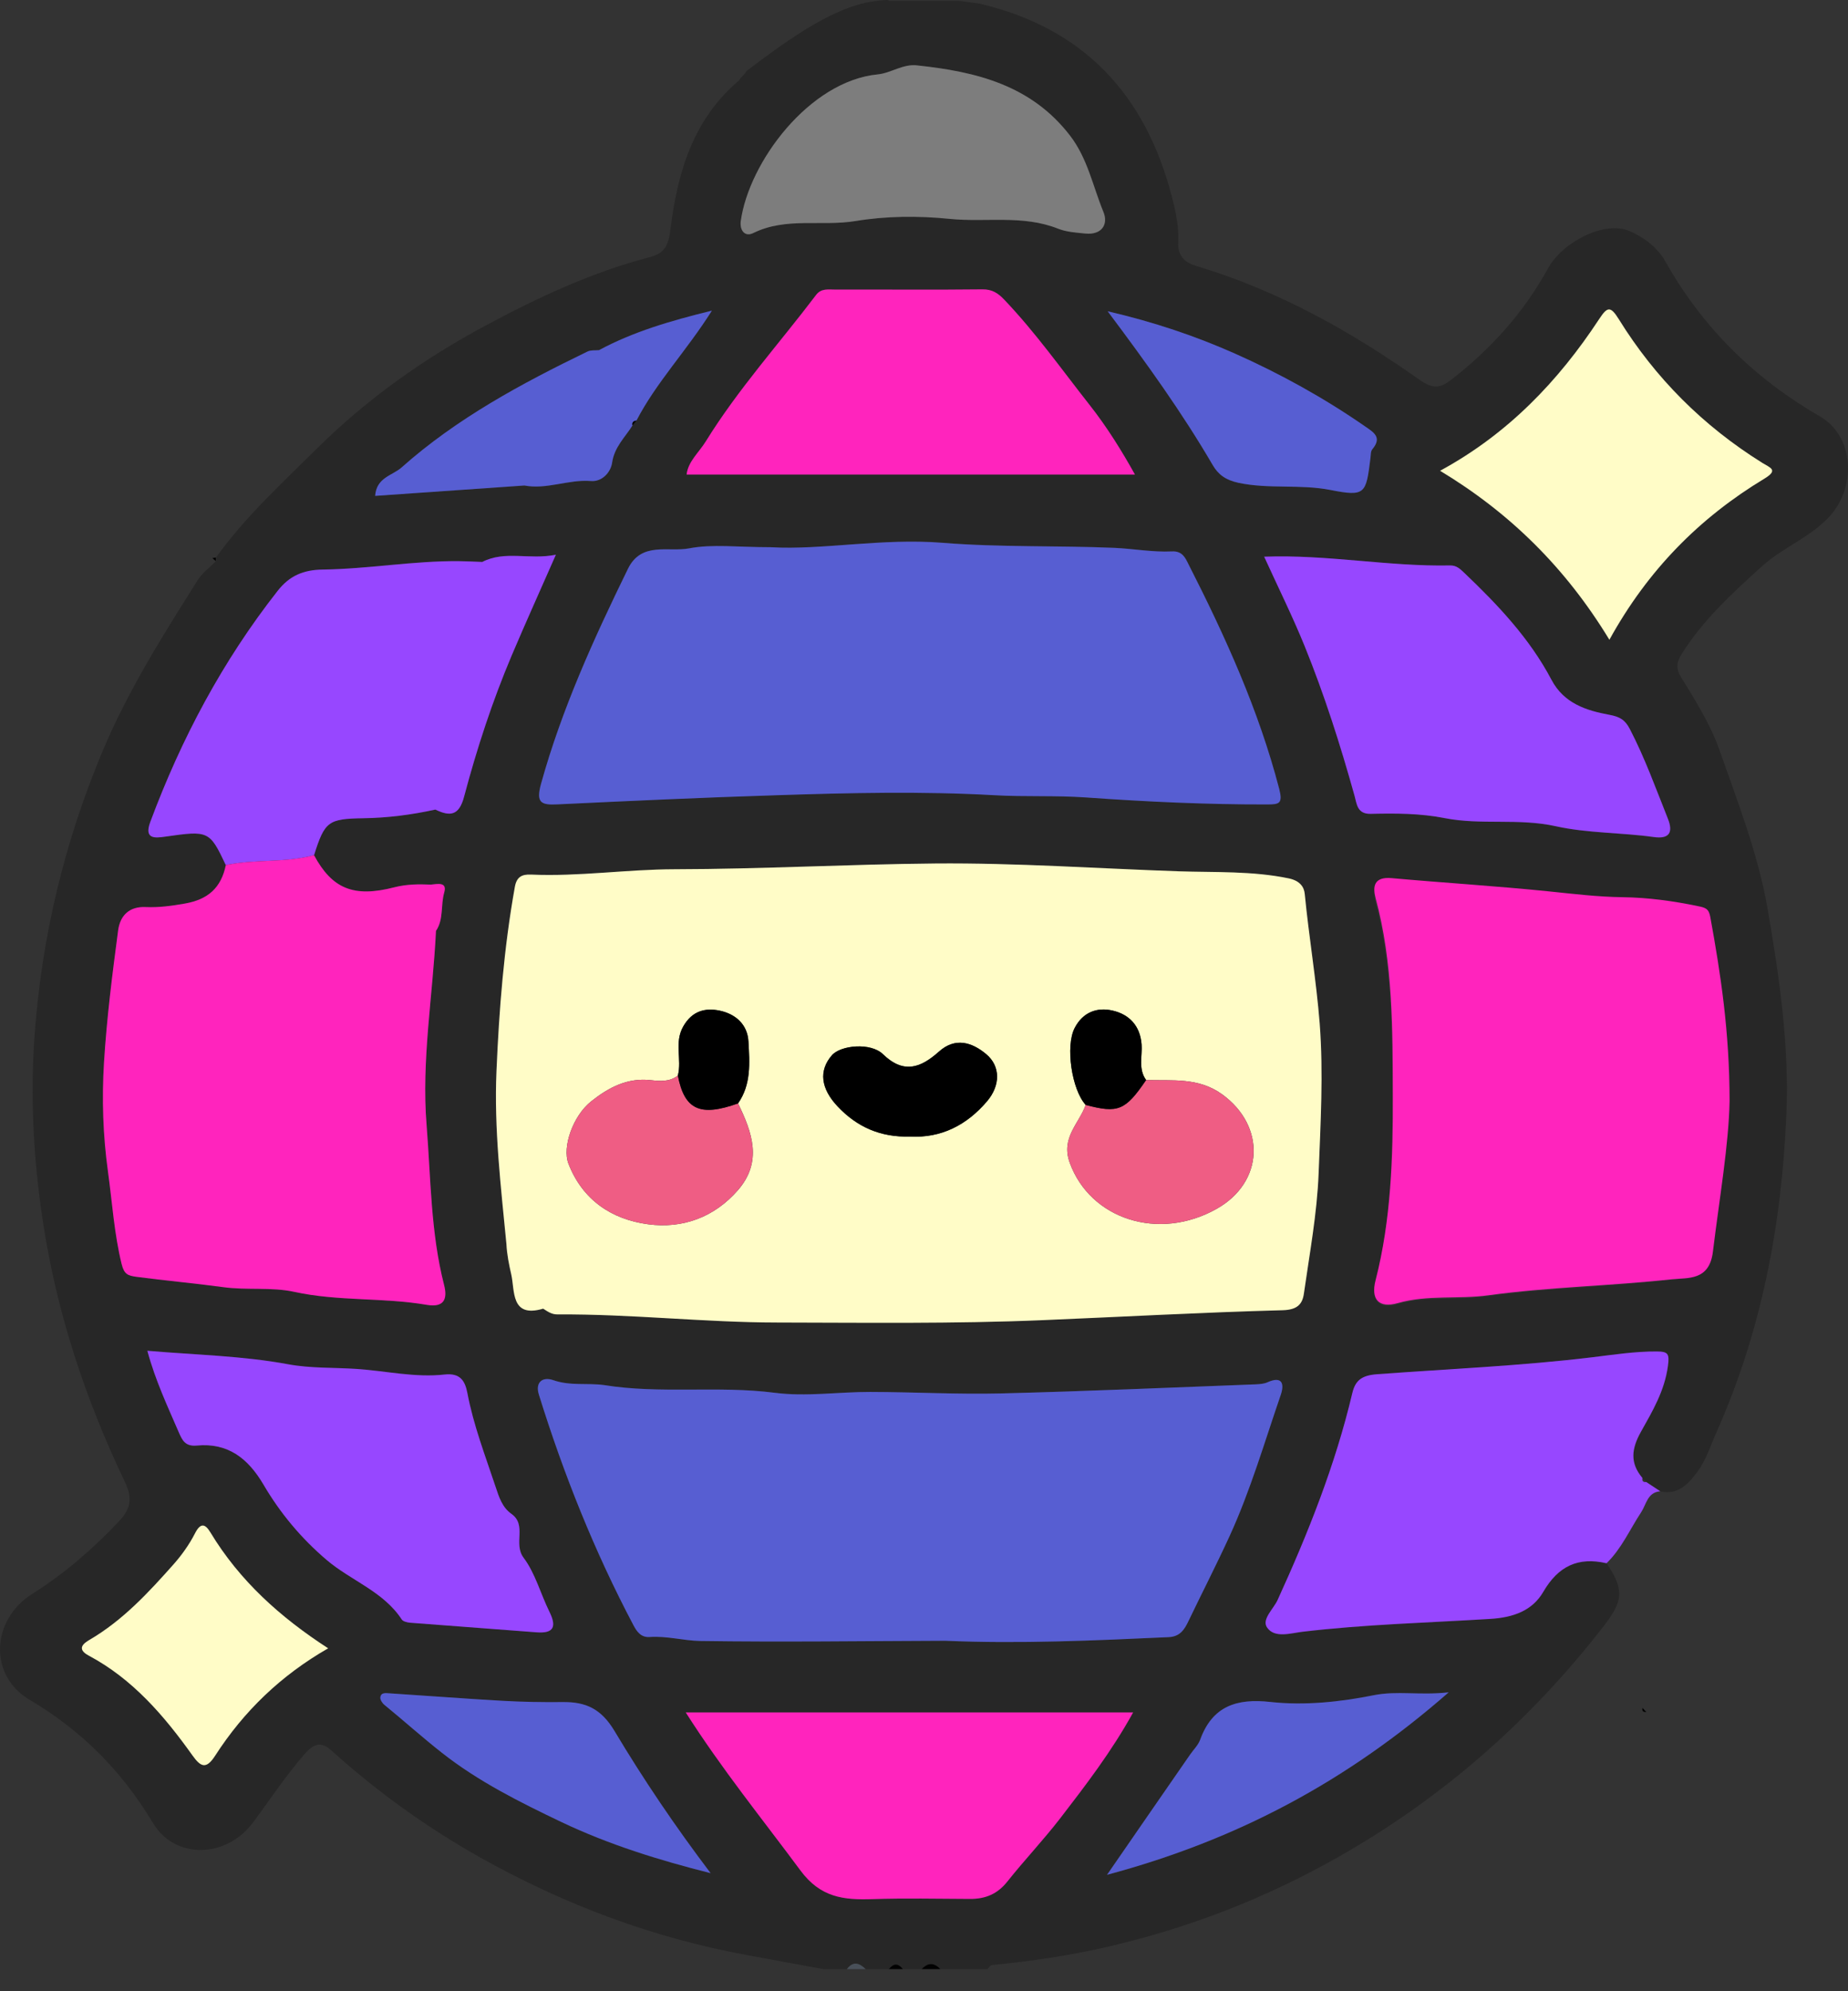 <svg width="26" height="28" viewBox="0 0 26 28" fill="none" xmlns="http://www.w3.org/2000/svg">
<rect x="0" y="0" width="26" height="28" fill="#333333" stroke="none"/>
<path d="M10.5 1C10.991 0.634 11.674 0.107 12.287 0.019C12.553 -0.019 12.5 0.012 12.5 0.012H12.667L12.833 0.012H13L13.333 0.012H13.5L13.784 0.052C15.249 0.395 16.116 1.334 16.487 2.764C16.541 2.97 16.587 3.188 16.577 3.397C16.566 3.615 16.681 3.696 16.84 3.743C17.981 4.085 19.007 4.659 19.971 5.34C20.164 5.477 20.268 5.455 20.412 5.344C20.972 4.912 21.437 4.398 21.779 3.774C21.984 3.403 22.569 3.102 22.918 3.246C23.109 3.324 23.313 3.469 23.43 3.675C23.952 4.605 24.681 5.322 25.606 5.856C26.084 6.132 26.125 6.84 25.741 7.261C25.468 7.558 25.083 7.697 24.792 7.961C24.374 8.339 23.957 8.719 23.655 9.205C23.584 9.317 23.583 9.409 23.645 9.512C23.847 9.839 24.064 10.188 24.184 10.526C24.442 11.261 24.732 11.997 24.867 12.77C25.033 13.727 25.174 14.69 25.133 15.664C25.069 17.218 24.782 18.728 24.142 20.157C24.061 20.34 23.999 20.538 23.883 20.694C23.762 20.856 23.613 21.029 23.36 20.971C23.294 20.927 23.229 20.884 23.163 20.84C23.145 20.822 23.127 20.803 23.108 20.784C22.931 20.573 22.955 20.374 23.088 20.136C23.249 19.847 23.42 19.56 23.468 19.212C23.493 19.035 23.469 19.006 23.311 19.005C23.007 19.004 22.704 19.05 22.408 19.086C21.399 19.209 20.386 19.251 19.375 19.326C19.161 19.342 19.071 19.409 19.028 19.591C18.788 20.6 18.406 21.558 17.977 22.5C17.918 22.629 17.749 22.773 17.829 22.888C17.935 23.04 18.158 22.967 18.32 22.948C19.202 22.843 20.089 22.82 20.973 22.766C21.295 22.745 21.561 22.65 21.713 22.387C21.925 22.022 22.206 21.891 22.605 21.983C22.851 22.356 22.844 22.504 22.559 22.871C21.529 24.198 20.292 25.284 18.828 26.113C17.81 26.69 16.738 27.107 15.597 27.372C15.053 27.499 14.508 27.578 13.955 27.632C13.932 27.635 13.912 27.67 13.891 27.69C13.672 27.69 13.453 27.69 13.234 27.69C13.146 27.597 13.058 27.597 12.97 27.69C12.882 27.69 12.795 27.69 12.707 27.69C12.641 27.606 12.576 27.606 12.51 27.69C12.4 27.69 12.291 27.69 12.181 27.69C12.093 27.605 12.006 27.573 11.918 27.69C11.808 27.69 11.699 27.69 11.589 27.69C11.23 27.624 10.871 27.558 10.511 27.492C9.187 27.25 7.945 26.784 6.772 26.128C6.016 25.705 5.314 25.201 4.669 24.62C4.52 24.485 4.421 24.508 4.276 24.676C4.014 24.979 3.796 25.31 3.559 25.628C3.186 26.13 2.462 26.154 2.15 25.631C1.713 24.902 1.151 24.337 0.417 23.902C-0.164 23.559 -0.125 22.777 0.455 22.412C0.906 22.128 1.302 21.785 1.667 21.4C1.834 21.225 1.872 21.077 1.756 20.836C1.196 19.664 0.792 18.441 0.599 17.148C0.471 16.293 0.425 15.436 0.485 14.584C0.582 13.191 0.903 11.845 1.45 10.547C1.808 9.698 2.294 8.933 2.779 8.161C2.844 8.057 2.951 7.98 3.039 7.891C3.039 7.874 3.039 7.857 3.039 7.84C3.446 7.271 3.962 6.801 4.454 6.312C5.161 5.611 5.966 5.041 6.843 4.572C7.576 4.18 8.328 3.828 9.138 3.617C9.351 3.562 9.405 3.452 9.433 3.224C9.531 2.43 9.75 1.674 10.402 1.128C10.403 1.1 10.499 1.028 10.5 1C10.518 0.982 10.476 1.017 10.5 1ZM7.378 6.828C7.695 6.888 7.997 6.74 8.314 6.765C8.475 6.778 8.594 6.637 8.613 6.507C8.644 6.285 8.795 6.15 8.9 5.982C8.919 5.959 8.936 5.937 8.955 5.914C9.235 5.376 9.66 4.935 10.016 4.369C9.427 4.512 8.909 4.664 8.427 4.923C8.373 4.928 8.312 4.92 8.267 4.942C7.337 5.393 6.427 5.882 5.649 6.574C5.523 6.686 5.297 6.712 5.278 6.972C5.987 6.923 6.682 6.875 7.378 6.828ZM6.124 11.384C6.332 11.484 6.458 11.472 6.53 11.201C6.708 10.527 6.926 9.864 7.197 9.22C7.393 8.758 7.6 8.303 7.821 7.8C7.448 7.877 7.106 7.736 6.786 7.901C6.676 7.897 6.567 7.891 6.458 7.89C5.818 7.884 5.185 7.999 4.548 8.008C4.265 8.011 4.072 8.097 3.906 8.308C3.132 9.293 2.551 10.386 2.114 11.558C2.023 11.803 2.184 11.784 2.323 11.764C2.935 11.677 2.948 11.679 3.177 12.164C3.112 12.481 2.93 12.648 2.6 12.705C2.417 12.737 2.237 12.762 2.055 12.754C1.813 12.741 1.689 12.88 1.663 13.081C1.581 13.7 1.502 14.32 1.464 14.942C1.433 15.452 1.449 15.963 1.52 16.474C1.579 16.908 1.607 17.345 1.712 17.773C1.748 17.918 1.798 17.936 1.918 17.953C2.324 18.008 2.733 18.043 3.138 18.098C3.475 18.145 3.816 18.094 4.142 18.165C4.759 18.3 5.392 18.242 6.009 18.348C6.248 18.389 6.299 18.264 6.248 18.068C6.059 17.331 6.062 16.572 6.002 15.822C5.928 14.908 6.09 14.001 6.134 13.089C6.245 12.926 6.198 12.728 6.25 12.55C6.295 12.395 6.154 12.43 6.061 12.438C5.89 12.431 5.726 12.431 5.551 12.476C4.971 12.626 4.67 12.492 4.418 12.024C4.568 11.546 4.62 11.513 5.11 11.505C5.451 11.501 5.789 11.458 6.124 11.384ZM8.495 19.476C8.261 19.445 8.021 19.49 7.786 19.408C7.632 19.354 7.527 19.437 7.582 19.612C7.931 20.733 8.365 21.819 8.914 22.857C8.957 22.937 9.015 23.028 9.14 23.019C9.379 23.002 9.616 23.07 9.848 23.075C10.997 23.092 12.148 23.076 13.298 23.072C14.347 23.117 15.394 23.069 16.441 23.021C16.602 23.014 16.664 22.915 16.722 22.793C16.913 22.395 17.115 22.002 17.299 21.601C17.593 20.959 17.79 20.282 18.019 19.615C18.071 19.464 18.044 19.343 17.831 19.438C17.783 19.459 17.726 19.463 17.672 19.466C16.476 19.511 15.279 19.564 14.081 19.594C13.469 19.609 12.856 19.574 12.243 19.573C11.796 19.572 11.341 19.643 10.901 19.585C10.1 19.482 9.293 19.605 8.495 19.476ZM7.124 17.493C7.131 17.638 7.161 17.785 7.192 17.92C7.244 18.145 7.181 18.538 7.642 18.401C7.704 18.441 7.76 18.484 7.845 18.483C8.877 18.475 9.908 18.595 10.937 18.596C12.177 18.598 13.418 18.616 14.661 18.564C15.789 18.516 16.918 18.454 18.047 18.423C18.249 18.418 18.324 18.341 18.345 18.188C18.425 17.626 18.53 17.064 18.552 16.499C18.579 15.799 18.621 15.097 18.567 14.392C18.519 13.782 18.416 13.18 18.357 12.572C18.347 12.474 18.291 12.387 18.134 12.353C17.62 12.246 17.097 12.27 16.586 12.253C15.442 12.214 14.298 12.133 13.154 12.143C11.934 12.153 10.713 12.222 9.493 12.224C8.817 12.225 8.146 12.329 7.471 12.299C7.345 12.293 7.27 12.329 7.244 12.47C7.09 13.328 7.021 14.194 6.984 15.064C6.949 15.876 7.045 16.684 7.124 17.493ZM10.848 7.695C10.372 7.695 10.023 7.647 9.696 7.709C9.405 7.765 9.024 7.61 8.835 7.996C8.356 8.977 7.903 9.966 7.611 11.024C7.539 11.283 7.608 11.321 7.841 11.31C8.872 11.26 9.904 11.213 10.937 11.18C11.953 11.148 12.97 11.123 13.987 11.18C14.418 11.205 14.849 11.181 15.284 11.212C16.129 11.273 16.982 11.312 17.833 11.31C17.999 11.31 18.051 11.299 17.996 11.09C17.708 9.98 17.238 8.947 16.721 7.932C16.674 7.838 16.633 7.746 16.488 7.752C16.218 7.765 15.948 7.715 15.68 7.702C14.875 7.667 14.067 7.696 13.261 7.631C12.41 7.564 11.562 7.738 10.848 7.695ZM24.154 15.526C24.152 14.561 24.033 13.761 23.895 12.962C23.875 12.845 23.823 12.834 23.729 12.814C23.391 12.743 23.052 12.696 22.707 12.69C22.371 12.685 22.036 12.643 21.704 12.608C20.994 12.534 20.284 12.491 19.574 12.425C19.327 12.402 19.316 12.55 19.357 12.704C19.593 13.605 19.587 14.534 19.59 15.447C19.592 16.303 19.567 17.176 19.356 18.023C19.289 18.289 19.401 18.415 19.657 18.34C20.062 18.221 20.475 18.289 20.885 18.232C21.709 18.116 22.546 18.102 23.373 18.008C23.587 17.985 23.881 18.035 23.93 17.627C24.017 16.878 24.144 16.132 24.154 15.526ZM17.786 7.828C17.98 8.252 18.183 8.662 18.355 9.084C18.633 9.77 18.859 10.476 19.058 11.191C19.09 11.309 19.095 11.45 19.287 11.446C19.634 11.437 19.981 11.438 20.326 11.506C20.839 11.606 21.363 11.503 21.889 11.62C22.332 11.719 22.808 11.707 23.268 11.772C23.481 11.802 23.546 11.713 23.466 11.512C23.297 11.089 23.143 10.66 22.931 10.254C22.864 10.122 22.788 10.08 22.641 10.053C22.317 9.992 22.003 9.893 21.827 9.559C21.52 8.977 21.073 8.506 20.6 8.056C20.543 8.002 20.493 7.951 20.406 7.953C19.536 7.968 18.676 7.795 17.786 7.828ZM2.073 18.994C2.187 19.416 2.358 19.775 2.515 20.139C2.561 20.247 2.603 20.342 2.768 20.326C3.205 20.285 3.487 20.503 3.706 20.875C3.94 21.274 4.234 21.627 4.595 21.935C4.938 22.227 5.393 22.377 5.651 22.771C5.67 22.799 5.725 22.814 5.766 22.817C6.359 22.863 6.952 22.906 7.545 22.952C7.795 22.972 7.831 22.87 7.729 22.663C7.606 22.41 7.531 22.124 7.366 21.904C7.218 21.705 7.418 21.446 7.194 21.287C7.066 21.196 7.021 21.053 6.971 20.904C6.826 20.468 6.661 20.039 6.574 19.584C6.544 19.42 6.477 19.303 6.256 19.328C5.844 19.373 5.433 19.277 5.023 19.249C4.701 19.227 4.373 19.242 4.053 19.183C3.409 19.064 2.755 19.053 2.073 18.994ZM15.968 6.673C15.784 6.343 15.577 6.008 15.332 5.697C14.937 5.197 14.569 4.676 14.129 4.214C14.043 4.124 13.96 4.068 13.821 4.069C13.132 4.077 12.441 4.07 11.751 4.072C11.657 4.072 11.555 4.05 11.481 4.147C10.963 4.832 10.385 5.471 9.93 6.205C9.832 6.364 9.679 6.491 9.659 6.673C11.769 6.673 13.862 6.673 15.968 6.673ZM9.648 24.08C10.159 24.882 10.726 25.579 11.261 26.301C11.545 26.684 11.87 26.718 12.272 26.705C12.731 26.69 13.191 26.7 13.65 26.702C13.866 26.703 14.036 26.632 14.175 26.456C14.414 26.154 14.681 25.874 14.916 25.57C15.278 25.1 15.64 24.628 15.943 24.08C13.839 24.08 11.774 24.08 9.648 24.08ZM22.644 8.996C23.185 8.013 23.914 7.28 24.823 6.73C25.026 6.607 24.907 6.578 24.793 6.507C23.964 5.991 23.288 5.317 22.774 4.487C22.655 4.295 22.611 4.315 22.498 4.486C21.924 5.361 21.215 6.101 20.261 6.619C21.239 7.21 22.025 7.98 22.644 8.996ZM12.907 0.92C12.706 0.894 12.539 1.027 12.351 1.046C11.386 1.14 10.538 2.279 10.424 3.109C10.406 3.235 10.478 3.337 10.6 3.277C11.061 3.05 11.561 3.187 12.039 3.108C12.466 3.037 12.918 3.033 13.366 3.078C13.872 3.128 14.392 3.018 14.889 3.216C15.007 3.263 15.142 3.271 15.272 3.284C15.501 3.307 15.598 3.155 15.526 2.98C15.377 2.619 15.305 2.229 15.054 1.905C14.505 1.195 13.732 1.008 12.907 0.92ZM4.617 23.178C3.944 22.742 3.371 22.227 2.961 21.548C2.884 21.419 2.819 21.414 2.742 21.566C2.665 21.718 2.563 21.861 2.45 21.989C2.095 22.389 1.732 22.782 1.262 23.058C1.182 23.105 1.068 23.185 1.252 23.282C1.869 23.611 2.312 24.127 2.71 24.686C2.822 24.843 2.899 24.887 3.028 24.688C3.429 24.062 3.954 23.558 4.617 23.178ZM9.998 26.34C9.508 25.69 9.055 25.025 8.644 24.338C8.458 24.028 8.241 23.931 7.917 23.934C7.634 23.938 7.35 23.933 7.067 23.917C6.538 23.887 6.01 23.846 5.481 23.812C5.433 23.809 5.36 23.794 5.351 23.869C5.348 23.902 5.378 23.95 5.408 23.974C5.679 24.196 5.943 24.432 6.216 24.647C6.728 25.05 7.312 25.341 7.901 25.622C8.571 25.941 9.272 26.157 9.998 26.34ZM20.382 23.797C19.968 23.842 19.664 23.77 19.324 23.838C18.861 23.932 18.355 23.986 17.869 23.933C17.401 23.881 17.057 23.99 16.885 24.462C16.857 24.541 16.789 24.604 16.741 24.675C16.369 25.212 15.999 25.749 15.574 26.364C17.407 25.873 18.953 25.048 20.382 23.797ZM15.583 4.377C16.139 5.117 16.632 5.805 17.061 6.538C17.136 6.667 17.236 6.75 17.427 6.79C17.857 6.88 18.288 6.806 18.719 6.89C19.211 6.986 19.22 6.943 19.281 6.443C19.286 6.4 19.283 6.346 19.308 6.317C19.448 6.148 19.327 6.08 19.203 5.994C18.626 5.595 18.013 5.256 17.375 4.972C16.82 4.726 16.241 4.53 15.583 4.377Z" fill="#272727"/>
<path d="M11.915 27.689C12.004 27.571 12.091 27.603 12.179 27.689C12.091 27.689 12.003 27.689 11.915 27.689Z" fill="#495059"/>
<path d="M12.968 27.689C13.056 27.595 13.143 27.595 13.231 27.689C13.143 27.689 13.055 27.689 12.968 27.689Z" fill="#020202"/>
<path d="M12.506 27.689C12.572 27.604 12.637 27.604 12.704 27.689C12.638 27.689 12.572 27.689 12.506 27.689Z" fill="#020202"/>
<path d="M23.162 20.84C23.228 20.883 23.294 20.926 23.359 20.97C23.179 20.984 23.164 21.151 23.091 21.263C22.931 21.505 22.815 21.776 22.603 21.982C22.204 21.89 21.924 22.02 21.712 22.385C21.559 22.648 21.293 22.744 20.972 22.764C20.087 22.819 19.2 22.841 18.318 22.946C18.156 22.966 17.933 23.039 17.827 22.886C17.747 22.771 17.916 22.627 17.975 22.498C18.405 21.557 18.787 20.599 19.026 19.589C19.069 19.409 19.16 19.34 19.373 19.324C20.385 19.249 21.398 19.207 22.406 19.085C22.703 19.049 23.005 19.002 23.309 19.004C23.467 19.005 23.491 19.034 23.466 19.21C23.419 19.559 23.248 19.846 23.086 20.134C22.954 20.371 22.929 20.571 23.107 20.782C23.1 20.827 23.119 20.845 23.162 20.84Z" fill="#9747FF"/>
<path d="M3.036 7.84C3.036 7.856 3.036 7.873 3.036 7.89C3.02 7.876 3.004 7.862 2.988 7.848C3.003 7.845 3.02 7.842 3.036 7.84Z" fill="#020202"/>
<path d="M10.848 7.695C11.563 7.737 12.411 7.564 13.261 7.633C14.067 7.698 14.875 7.67 15.68 7.704C15.948 7.716 16.218 7.767 16.488 7.754C16.634 7.747 16.674 7.84 16.721 7.934C17.238 8.949 17.708 9.982 17.997 11.091C18.051 11.3 17.998 11.311 17.833 11.312C16.982 11.314 16.128 11.274 15.284 11.214C14.85 11.183 14.418 11.207 13.987 11.182C12.971 11.125 11.953 11.149 10.937 11.182C9.905 11.214 8.872 11.262 7.841 11.311C7.609 11.323 7.54 11.285 7.611 11.025C7.904 9.968 8.356 8.978 8.835 7.998C9.025 7.611 9.406 7.767 9.696 7.711C10.024 7.648 10.372 7.695 10.848 7.695Z" fill="#575ED2"/>
<path d="M17.786 7.828C18.676 7.795 19.536 7.969 20.405 7.951C20.492 7.95 20.543 8 20.6 8.054C21.073 8.504 21.52 8.976 21.827 9.557C22.003 9.892 22.317 9.991 22.641 10.051C22.788 10.078 22.863 10.121 22.931 10.252C23.142 10.658 23.296 11.087 23.465 11.51C23.546 11.712 23.48 11.8 23.267 11.77C22.808 11.706 22.332 11.717 21.888 11.618C21.363 11.502 20.839 11.605 20.325 11.504C19.98 11.436 19.634 11.436 19.287 11.444C19.094 11.449 19.09 11.308 19.057 11.189C18.858 10.475 18.633 9.769 18.354 9.082C18.183 8.662 17.979 8.252 17.786 7.828Z" fill="#9747FF"/>
<path d="M2.073 18.994C2.755 19.053 3.408 19.064 4.054 19.184C4.373 19.243 4.701 19.228 5.023 19.25C5.434 19.278 5.845 19.375 6.256 19.328C6.477 19.304 6.543 19.421 6.575 19.585C6.661 20.04 6.827 20.469 6.972 20.905C7.021 21.054 7.067 21.197 7.195 21.287C7.419 21.447 7.217 21.706 7.367 21.905C7.532 22.125 7.605 22.411 7.73 22.664C7.832 22.871 7.796 22.973 7.546 22.953C6.953 22.907 6.359 22.864 5.766 22.818C5.727 22.814 5.67 22.8 5.652 22.772C5.393 22.377 4.938 22.227 4.596 21.936C4.235 21.629 3.941 21.275 3.707 20.876C3.488 20.504 3.205 20.286 2.769 20.327C2.603 20.343 2.563 20.248 2.515 20.14C2.358 19.775 2.187 19.416 2.073 18.994Z" fill="#9747FF"/>
<path d="M15.968 6.673C13.861 6.673 11.768 6.673 9.66 6.673C9.68 6.49 9.833 6.364 9.931 6.205C10.385 5.471 10.963 4.832 11.482 4.147C11.555 4.05 11.658 4.073 11.752 4.072C12.441 4.07 13.132 4.077 13.822 4.069C13.96 4.067 14.044 4.124 14.129 4.214C14.57 4.676 14.938 5.197 15.332 5.697C15.577 6.008 15.784 6.343 15.968 6.673Z" fill="#FF24BD"/>
<path d="M9.648 24.08C11.774 24.08 13.839 24.08 15.942 24.08C15.64 24.628 15.277 25.1 14.915 25.57C14.68 25.874 14.414 26.154 14.174 26.456C14.035 26.632 13.866 26.703 13.649 26.702C13.19 26.7 12.729 26.69 12.271 26.705C11.87 26.718 11.544 26.684 11.261 26.301C10.726 25.579 10.159 24.882 9.648 24.08Z" fill="#FF24BD"/>
<path d="M22.643 8.996C22.025 7.98 21.24 7.21 20.261 6.62C21.215 6.102 21.924 5.361 22.499 4.487C22.612 4.316 22.656 4.296 22.775 4.488C23.288 5.317 23.964 5.991 24.793 6.508C24.907 6.579 25.026 6.608 24.823 6.731C23.913 7.28 23.185 8.013 22.643 8.996Z" fill="#FFFCC7"/>
<path d="M12.907 0.92C13.732 1.008 14.505 1.195 15.053 1.905C15.303 2.229 15.375 2.619 15.524 2.98C15.597 3.155 15.5 3.307 15.27 3.284C15.142 3.271 15.005 3.263 14.887 3.216C14.39 3.018 13.871 3.129 13.364 3.078C12.916 3.033 12.466 3.037 12.038 3.108C11.559 3.187 11.059 3.05 10.598 3.277C10.477 3.337 10.405 3.235 10.422 3.109C10.537 2.279 11.386 1.14 12.349 1.046C12.539 1.027 12.706 0.894 12.907 0.92Z" fill="#7D7D7D"/>
<path d="M17.831 19.438C17.783 19.459 17.726 19.463 17.672 19.466C16.476 19.511 15.279 19.564 14.081 19.594C13.469 19.609 12.856 19.574 12.243 19.573C11.796 19.572 11.341 19.642 10.901 19.585C10.099 19.482 9.292 19.605 8.495 19.476C8.261 19.445 8.021 19.49 7.786 19.408C7.632 19.354 7.527 19.437 7.582 19.612C7.931 20.733 8.365 21.819 8.914 22.857C8.957 22.937 9.015 23.028 9.14 23.019C9.379 23.002 9.616 23.07 9.848 23.075C10.997 23.092 12.148 23.076 13.298 23.072C14.347 23.117 15.394 23.069 16.441 23.021C16.602 23.014 16.664 22.915 16.722 22.793C16.913 22.395 17.115 22.002 17.299 21.601C17.593 20.959 17.79 20.281 18.019 19.615C18.071 19.464 18.044 19.342 17.831 19.438Z" fill="#575ED2"/>
<path d="M4.617 23.178C3.954 23.558 3.43 24.062 3.027 24.688C2.899 24.887 2.822 24.843 2.709 24.686C2.311 24.128 1.868 23.611 1.251 23.282C1.067 23.185 1.181 23.105 1.261 23.058C1.731 22.783 2.094 22.389 2.449 21.989C2.561 21.861 2.663 21.718 2.741 21.566C2.818 21.414 2.882 21.419 2.96 21.548C3.37 22.227 3.943 22.742 4.617 23.178Z" fill="#FFFCC7"/>
<path d="M9.998 26.34C9.272 26.157 8.571 25.94 7.901 25.622C7.312 25.341 6.727 25.049 6.216 24.646C5.942 24.431 5.68 24.195 5.408 23.973C5.378 23.949 5.347 23.9 5.351 23.868C5.36 23.793 5.433 23.809 5.481 23.811C6.01 23.845 6.538 23.886 7.067 23.916C7.35 23.932 7.634 23.937 7.917 23.934C8.24 23.93 8.457 24.027 8.644 24.338C9.055 25.026 9.506 25.691 9.998 26.34Z" fill="#575ED2"/>
<path d="M20.382 23.797C18.953 25.047 17.407 25.873 15.575 26.363C16 25.748 16.37 25.211 16.742 24.675C16.791 24.604 16.858 24.54 16.886 24.462C17.058 23.989 17.402 23.88 17.87 23.932C18.357 23.986 18.863 23.931 19.325 23.838C19.664 23.771 19.968 23.843 20.382 23.797Z" fill="#575ED2"/>
<path d="M15.584 4.377C16.242 4.53 16.82 4.726 17.375 4.972C18.013 5.256 18.627 5.595 19.203 5.994C19.327 6.08 19.449 6.148 19.308 6.317C19.283 6.346 19.287 6.4 19.281 6.443C19.219 6.943 19.211 6.987 18.719 6.89C18.289 6.806 17.857 6.88 17.427 6.79C17.236 6.749 17.136 6.667 17.061 6.538C16.633 5.805 16.139 5.117 15.584 4.377Z" fill="#575ED2"/>
<path d="M6.785 7.902C6.676 7.898 6.567 7.892 6.458 7.891C5.818 7.885 5.185 8 4.547 8.009C4.265 8.012 4.071 8.098 3.906 8.309C3.132 9.294 2.551 10.386 2.114 11.559C2.023 11.804 2.184 11.785 2.323 11.765C2.934 11.678 2.948 11.68 3.177 12.165C3.587 12.077 4.012 12.138 4.419 12.025C4.569 11.547 4.621 11.514 5.111 11.506C5.452 11.501 5.79 11.458 6.125 11.384C6.332 11.484 6.459 11.472 6.53 11.201C6.709 10.527 6.926 9.864 7.198 9.22C7.394 8.758 7.6 8.303 7.821 7.8C7.448 7.877 7.107 7.736 6.785 7.902Z" fill="#9747FF"/>
<path d="M8.427 4.924C8.373 4.929 8.312 4.921 8.266 4.943C7.336 5.394 6.427 5.882 5.648 6.575C5.522 6.687 5.296 6.713 5.278 6.973C5.987 6.924 6.682 6.875 7.378 6.827C7.694 6.887 7.996 6.739 8.314 6.764C8.475 6.777 8.594 6.636 8.612 6.506C8.644 6.285 8.794 6.149 8.9 5.981C8.889 5.935 8.916 5.919 8.955 5.913C9.234 5.375 9.659 4.934 10.016 4.368C9.427 4.513 8.909 4.665 8.427 4.924Z" fill="#575ED2"/>
<path d="M18.567 14.391C18.519 13.781 18.416 13.179 18.357 12.572C18.348 12.473 18.291 12.386 18.134 12.352C17.621 12.245 17.097 12.269 16.586 12.252C15.443 12.213 14.299 12.132 13.155 12.142C11.934 12.153 10.713 12.221 9.493 12.223C8.817 12.224 8.146 12.328 7.471 12.298C7.345 12.293 7.27 12.328 7.244 12.469C7.09 13.327 7.022 14.193 6.985 15.063C6.95 15.877 7.047 16.685 7.125 17.494C7.132 17.639 7.162 17.786 7.193 17.921C7.245 18.146 7.182 18.539 7.642 18.402C7.705 18.442 7.76 18.484 7.845 18.483C8.878 18.476 9.908 18.596 10.937 18.597C12.177 18.599 13.418 18.616 14.661 18.564C15.789 18.517 16.918 18.454 18.047 18.424C18.249 18.418 18.324 18.342 18.345 18.189C18.425 17.627 18.53 17.065 18.552 16.5C18.579 15.798 18.621 15.095 18.567 14.391ZM10.382 16.736C10.048 17.119 9.602 17.28 9.117 17.215C8.606 17.147 8.196 16.874 7.998 16.364C7.906 16.127 8.064 15.688 8.316 15.488C8.561 15.293 8.826 15.151 9.158 15.189C9.286 15.203 9.422 15.215 9.537 15.124C9.597 14.898 9.482 14.662 9.614 14.432C9.74 14.213 9.924 14.17 10.126 14.212C10.345 14.258 10.517 14.402 10.53 14.647C10.547 14.945 10.571 15.249 10.384 15.516C10.583 15.924 10.731 16.334 10.382 16.736ZM13.888 15.484C13.601 15.823 13.239 16.005 12.804 15.982C12.387 15.995 12.056 15.848 11.784 15.558C11.547 15.307 11.516 15.056 11.703 14.84C11.828 14.696 12.251 14.658 12.421 14.823C12.714 15.108 12.954 15.016 13.21 14.787C13.439 14.582 13.674 14.656 13.875 14.824C14.079 14.994 14.074 15.264 13.888 15.484ZM17.116 16.999C16.299 17.458 15.338 17.143 15.05 16.349C14.923 15.999 15.181 15.801 15.275 15.537C15.077 15.321 14.989 14.707 15.12 14.455C15.234 14.234 15.434 14.159 15.656 14.211C15.889 14.265 16.041 14.426 16.061 14.684C16.075 14.852 16.012 15.031 16.125 15.187C16.492 15.199 16.861 15.146 17.196 15.389C17.812 15.836 17.783 16.625 17.116 16.999Z" fill="#FFFCC7"/>
<path d="M6.248 18.069C6.059 17.332 6.062 16.573 6.002 15.822C5.928 14.909 6.09 14.002 6.134 13.09C6.245 12.927 6.198 12.729 6.25 12.55C6.295 12.396 6.154 12.431 6.061 12.439C5.89 12.432 5.726 12.432 5.551 12.476C4.971 12.627 4.67 12.493 4.418 12.025C4.012 12.137 3.586 12.077 3.177 12.165C3.112 12.482 2.929 12.649 2.599 12.706C2.416 12.738 2.236 12.763 2.054 12.755C1.813 12.742 1.689 12.881 1.662 13.082C1.58 13.701 1.501 14.321 1.463 14.943C1.432 15.453 1.448 15.964 1.519 16.475C1.579 16.909 1.606 17.346 1.711 17.774C1.747 17.919 1.798 17.937 1.917 17.954C2.323 18.008 2.732 18.044 3.137 18.099C3.474 18.146 3.816 18.095 4.141 18.166C4.758 18.301 5.391 18.243 6.008 18.349C6.248 18.389 6.299 18.265 6.248 18.069Z" fill="#FF24BD"/>
<path d="M23.162 24.073C23.119 24.078 23.1 24.06 23.108 24.016C23.126 24.036 23.144 24.054 23.162 24.073Z" fill="#020202"/>
<path d="M8.899 5.982C8.889 5.936 8.915 5.92 8.954 5.914C8.936 5.937 8.918 5.959 8.899 5.982Z" fill="#020202"/>
<path d="M16.125 15.187C16.491 15.199 16.86 15.146 17.195 15.389C17.812 15.836 17.782 16.625 17.116 16.999C16.299 17.458 15.338 17.143 15.05 16.349C14.923 15.999 15.181 15.801 15.274 15.537C15.73 15.659 15.833 15.617 16.125 15.187Z" fill="#EF5D84"/>
<path d="M10.383 15.516C10.583 15.924 10.731 16.335 10.381 16.736C10.048 17.119 9.602 17.281 9.117 17.215C8.606 17.147 8.196 16.874 7.998 16.364C7.906 16.127 8.064 15.689 8.316 15.488C8.561 15.293 8.826 15.151 9.158 15.189C9.286 15.203 9.422 15.215 9.537 15.124C9.63 15.606 9.849 15.707 10.383 15.516Z" fill="#EF5D84"/>
<path d="M12.805 15.982C12.388 15.994 12.057 15.847 11.784 15.557C11.548 15.307 11.517 15.055 11.704 14.839C11.829 14.695 12.252 14.657 12.422 14.823C12.715 15.107 12.955 15.015 13.211 14.787C13.44 14.582 13.675 14.655 13.876 14.823C14.079 14.994 14.075 15.264 13.889 15.484C13.601 15.823 13.24 16.005 12.805 15.982Z" fill="black"/>
<path d="M16.125 15.187C15.833 15.616 15.731 15.658 15.275 15.537C15.077 15.321 14.988 14.707 15.12 14.455C15.234 14.234 15.434 14.159 15.655 14.211C15.889 14.265 16.041 14.426 16.061 14.684C16.073 14.852 16.011 15.031 16.125 15.187Z" fill="black"/>
<path d="M10.383 15.516C9.849 15.707 9.629 15.605 9.537 15.124C9.596 14.898 9.482 14.661 9.614 14.431C9.74 14.212 9.924 14.169 10.126 14.211C10.345 14.258 10.517 14.401 10.53 14.646C10.547 14.945 10.57 15.25 10.383 15.516Z" fill="black"/>
<path d="M24.334 15.481C24.323 16.093 24.192 16.845 24.099 17.604C24.048 18.015 23.743 17.965 23.521 17.989C22.663 18.082 21.794 18.097 20.94 18.214C20.515 18.272 20.085 18.204 19.665 18.324C19.399 18.399 19.284 18.272 19.353 18.004C19.573 17.148 19.599 16.267 19.596 15.401C19.593 14.479 19.6 13.54 19.354 12.63C19.312 12.474 19.324 12.325 19.579 12.348C20.315 12.414 21.053 12.459 21.789 12.534C22.133 12.569 22.481 12.612 22.83 12.616C23.188 12.621 23.54 12.669 23.89 12.742C23.988 12.762 24.041 12.774 24.062 12.891C24.209 13.697 24.333 14.505 24.334 15.481Z" fill="#FF24BD"/>
</svg>
